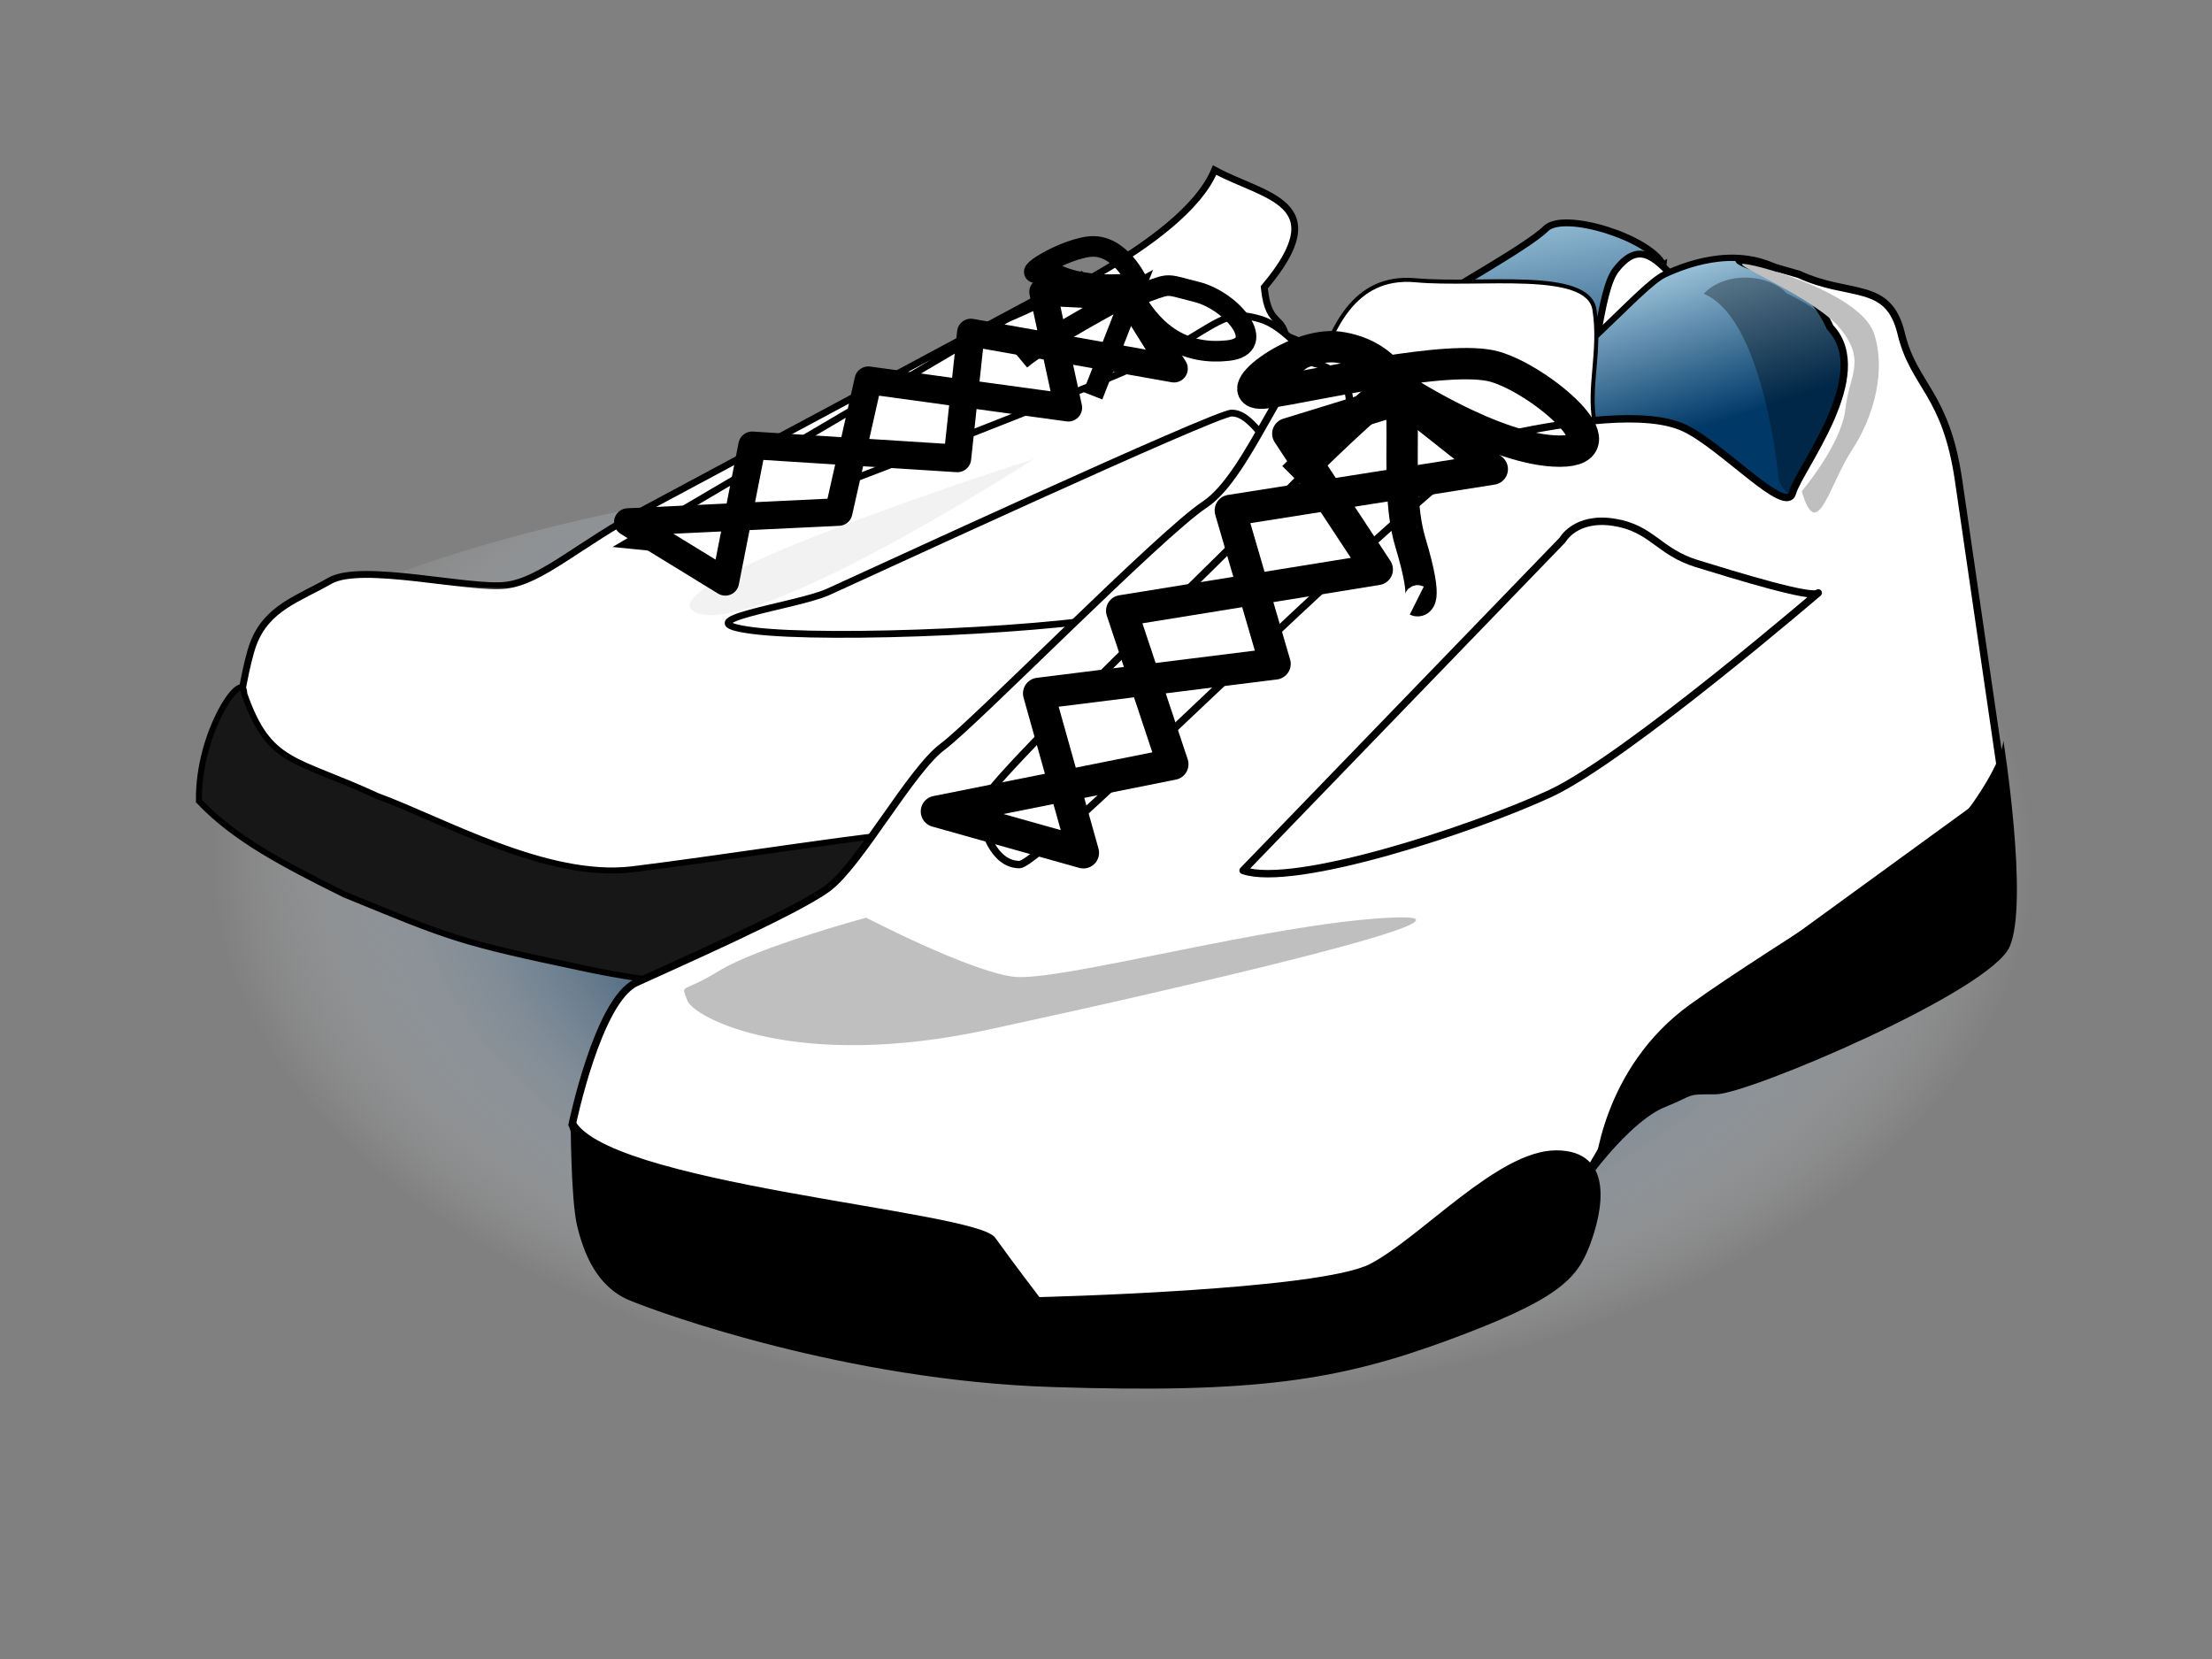 <?xml version="1.0" encoding="UTF-8"?>
<svg viewBox="0 0 500 375" xmlns="http://www.w3.org/2000/svg" xmlns:xlink="http://www.w3.org/1999/xlink">
 <rect x="0" y="0" width="500" height="375" fill="#808080" stroke="none"/>
 <defs>
  <linearGradient id="h" x1=".395" x2=".577" y1="-.147" y2=".668" xlink:href="#a"/>
  <linearGradient id="g" x1=".359" x2=".553" y1=".81" y2=".03">
   <stop stop-color="#fff" offset="0"/>
   <stop stop-color="#fff" stop-opacity="0" offset="1"/>
  </linearGradient>
  <linearGradient id="f" x1=".308" x2=".632" y1=".079" y2=".655" xlink:href="#a"/>
  <linearGradient id="a">
   <stop stop-color="#d0f0ff" offset="0"/>
   <stop stop-color="#003968" offset="1"/>
  </linearGradient>
  <radialGradient id="i" cx="195.7" cy="252.7" r="158.86" gradientTransform="scale(1.297 .771)" gradientUnits="userSpaceOnUse">
   <stop stop-color="#00006d" offset="0"/>
   <stop stop-color="#1f4b72" stop-opacity=".837" offset=".5"/>
   <stop stop-color="#fff" stop-opacity="0" offset="1"/>
  </radialGradient>
 </defs>
 <g fill-rule="evenodd">
  <path d="m483.86 211.72a240.94 105.53 0 1 1 -481.87 0 240.94 105.53 0 1 1 481.87 0z" fill="url(#i)" stroke-linecap="round" stroke-linejoin="round" stroke-width="1.425"/>
  <g stroke="#000" stroke-width="1.553">
   <path d="m146.01 137.39s144.86-48.966 144.86-58.148c0-9.181-4.08-4.08-5.101-14.282 16.322-19.382 0-20.403-11.221-26.524-7.141 17.342-46.926 33.664-46.926 33.664l-90.792 49.986 9.181 15.302z" fill="#fff"/>
   <path d="m375.92 59.859c-3.06-6.121-22.443-12.242-26.523-8.161-4.08 4.08-23.983 15.065-30.104 19.146-6.121 4.08-8.424 11.222-16.822 10.438-6.121-3.06-24.483-12.242-25.503-6.121-1.02 6.121-6.121 41.825 21.423 41.825s57.127 10.201 65.288-6.121 12.242-51.007 12.242-51.007z" fill="url(#h)"/>
   <path d="m395.94 152.69s1.02-51.007-3.06-60.188c-4.08-9.181-12.242-27.544-16.322-31.624-4.08-4.08-7.141-5.101-11.222 0-4.08 5.101-4.08 23.463-9.181 30.604-5.101 7.141-8.161 12.242-18.362 13.262-10.201 1.02-21.423-4.08-30.604-12.242-9.181-8.161-15.302-18.362-22.443-20.403-7.141-2.04-8.161 0-20.403 7.141s-113.24 44.886-113.24 44.886l-10.201-1.02 104.05-61.208s-83.651 44.886-98.953 53.047-23.463 16.322-31.624 17.342c-8.161 1.02-32.644-5.101-39.785-1.02-7.141 4.081-14.282 6.121-17.342 14.282-3.06 8.161-6.121 35.705-6.121 35.705s12.242 16.322 27.544 20.403c15.302 4.08 89.772 20.403 108.13 17.342 18.362-3.06 47.946-3.06 60.188-10.201 12.242-7.141 34.684-8.161 45.906-8.161s61.208 4.08 74.47-2.04 21.423-29.584 25.503-33.664c4.08-4.081 3.06-12.242 3.06-12.242z" fill="#fff"/>
  </g>
  <path d="m393.38 144.75c2.256-5.641 2.256 31.588 1.128 33.844-117.33 22.563-186.14 7.897-186.14 7.897s86.866 7.897 174.86-20.306c7.897-6.769 10.153-21.434 10.153-21.434z" fill-opacity=".227"/>
  <g stroke="#000">
   <path d="m397.98 158.4l3.06 24.878s0 1.555-1.02 6.997c-1.02 5.442-2.04 8.552-8.161 10.884-6.121 2.332-63.248 10.884-66.309 10.884-3.06 0-26.524-6.22-38.765-4.665-12.242 1.555-20.403 3.11-26.524 5.442-6.121 2.332-19.382 9.329-44.886 10.107-25.503 0.777-53.047 2.332-82.631-3.887s-30.693-6.94-54.984-16.894c-13.773-6.88-24.525-12.398-32.791-21.06-0.266-15.998 10.246-30.461 10.246-24.241 5.645 16.099 11.354 14.417 30.087 23.079 14.882 5.442 38.262 18.902 57.645 16.57 19.382-2.332 58.148-8.552 66.309-8.552 8.161 0 76.51 4.665 97.933 2.332s68.349-10.107 78.55-13.994c10.201-3.887 12.242-17.881 12.242-17.881z" fill="#171717" stroke-width="1.356"/>
   <path d="m141.93 118.01l22.015 13.499 6.075-30.841 46.38 2.942 3.06-28.445 45.906 8.161-10.201-16.322-19.382-1.02 5.693 26.168-45.196-6.197-6.712 29.779-47.637 2.277z" fill="#fff" stroke-linecap="round" stroke-linejoin="round" stroke-width="6.25"/>
  </g>
  <path d="m136.44 127.57s-8.161 4.08-17.342 5.101c-9.181 1.02-35.705-2.04-35.705-2.04s-11.222 0-1.02 6.121c10.201 6.121 87.731 24.483 76.51 18.362-11.222-6.121-39.785-9.181-47.946-14.282-8.161-5.101 25.503-13.262 25.503-13.262z" fill="url(#g)"/>
  <path d="m373.31 65.736s-2.172-8.161-4.442-2.04-4.826 21.423-9.436 27.544c-3.132 5.223-19.143 23.617-6.148 13.749 21.322-22.443 20.026-39.253 20.026-39.253z" fill="#fff" fill-opacity=".616"/>
  <path d="m233.74 103.73s-89.772 28.564-76.51 34.684c13.262 6.121 76.51-34.684 76.51-34.684z" fill-opacity=".054"/>
  <g stroke="#000">
   <g fill="none" stroke-width="4.659">
    <g stroke-linecap="round" stroke-linejoin="round">
     <path d="m256.18 67c9.181-3.06 6.121-3.06 14.282-1.02 8.161 2.04 16.322 12.242 7.141 13.262-9.181 1.02-16.322-3.06-21.423-12.242z"/>
     <path d="m257.2 63.94s-4.08-9.181-11.222-8.161c-7.141 1.02-17.342 8.161-9.181 5.101 7.141 5.101 20.403 3.06 20.403 3.06z"/>
    </g>
    <path d="m247 89.443l9.181-23.463s-19.382 10.201-25.503 15.302"/>
   </g>
   <path d="m323.4 122.87s-26.757-12.019-32.839-18.575c-6.081-6.556-8.514-10.927-12.162-10.927-3.649 0-83.921 37.151-91.218 40.429-7.298 3.278-34.055 6.556-17.028 8.741 17.028 2.185 70.542 0 88.786-4.371s64.461-15.297 64.461-15.297z" fill="#fff" fill-opacity=".216" stroke-linejoin="round" stroke-width="1.541"/>
   <path d="m301.2 87.358s27.439 8.005 40.437 2.668c12.998-5.337 28.883-25.349 34.66-28.017 5.777-2.668 17.5-6.805 27.609-0.134s10.294-0.701 13.182 13.975c2.888 14.676 3.978 40.859-7.576 43.528-11.553 2.668-108.31-32.019-108.31-32.019z" fill="url(#f)" stroke-width="1.425"/>
   <path d="m218.89 176.75l83.762-84.051s-7.221-4.002-4.332-10.673c2.888-6.671 7.221-20.012 21.662-18.678 14.442 1.334 38.992-2.668 40.437 6.671 1.444 9.339-1.444 17.344 0 25.349 1.444 8.005-5.777 2.668-10.109 8.005-4.332 5.337-115.53 97.392-115.53 97.392l-17.33-6.671 1.444-17.344z" fill="#fff" stroke-width=".921"/>
  </g>
  <path d="m385.1 66.392c5.008-5.223 14.704-4.462 18.704-0.125 7.084 3.53 19.914 10.255 10.688 28.306-3.296 10.317-8.973 23.109-12.437 13.851 1 15.177-0.502-35.252-16.956-42.032z" fill-opacity=".324"/>
  <g stroke="#000">
   <path d="m129.35 254.13s5.777-28.017 14.442-32.019c8.665-4.002 36.104-16.01 43.325-21.346 7.221-5.337 18.774-26.683 25.995-32.019 7.221-5.337 49.102-48.029 59.211-54.7 10.109-6.671 18.774-33.354 24.551-32.019 5.777 1.334 11.553 6.671 5.777 16.01-5.777 9.339-80.873 78.714-80.873 84.051 0 5.337 2.888 13.341 8.665 13.341s98.203-94.724 111.2-97.392c12.998-2.668 30.328-5.337 38.992-1.334 8.665 4.002 23.107 20.012 24.551 14.676 1.444-5.337 18.63-26.672 8.521-37.345-4.122-8.927-9.305-10.67-16.526-13.338-7.221-2.668-5.394-3.077 9.449 1.32 11.553 5.337 20.218 1.334 23.107 13.341 2.888 12.007 10.109 13.341 12.998 33.354 2.888 20.012 10.109 69.375 10.109 69.375l-67.876 49.363-8.665 8.005-20.218 34.688s-25.995 24.014-54.878 25.349c-28.883 1.334-79.429 0-92.427-4.002s-59.211-13.341-67.876-20.012c-8.665-6.671-11.553-17.344-11.553-17.344z" fill="#fff" stroke-width="1.675"/>
   <path d="m129.35 252.84s0 18.097 1.444 24.129c1.444 6.032 4.332 13.573 11.553 16.589 7.221 3.016 49.102 18.097 95.315 19.605 46.213 1.508 64.988-1.508 89.538-10.557 24.551-9.049 28.883-13.573 31.772-21.113 2.888-7.54 5.777-21.113-7.221-21.113s-30.328 19.605-41.881 25.637c-11.553 6.032-75.097 7.54-75.097 7.54s-5.777-7.54-10.109-13.573c-4.332-6.032-89.538-12.065-95.315-27.145z" stroke-width=".712"/>
  </g>
  <path d="m195.78 207.43s-24.551 6.671-33.216 12.007c-8.665 5.337-8.665 2.668-7.221 6.671s24.551 16.01 67.876 6.671c43.325-9.339 118.42-26.683 90.982-25.349-27.439 1.334-75.097 14.676-85.206 13.341-10.109-1.334-33.216-13.341-33.216-13.341z" fill="#bfbfbf"/>
  <path d="m360.42 264.8s1.444-23.258 21.662-37.794 56.322-34.887 63.543-45.062c7.221-10.175 7.221-14.536 7.221-14.536s5.777 36.34 1.444 46.516c-4.332 10.175-59.211 33.433-66.432 33.433-7.221 0-4.332 0-11.553 2.907-7.221 2.907-15.886 14.536-15.886 14.536z"/>
  <path d="m407.27 111.04s8.987-10.586 9.861-18.591c0.874-8.005 5.101-11.038-1.892-19.043-7.562-7.535-26.987-14.943-19.994-13.609 6.993 1.334 25.754 7.628 28.376 15.633 2.623 8.005 0.257 18.266-4.988 26.27-5.245 8.005-7.867 21.346-11.364 9.339z" fill="#bfbfbf"/>
  <g stroke="#000">
   <g stroke-linecap="round" stroke-linejoin="round">
    <g fill="#fff">
     <path d="m211.67 183.42l33.216 9.339-10.109-36.022 53.434-6.671-10.109-34.688 59.211-9.339-20.218-16.01-25.995 8.005 20.218 30.685-57.767 9.339 11.553 34.688-53.434 10.673z" stroke-width="7.088"/>
     <path d="m280.99 196.76l72.208-74.712s2.888-5.337 11.553-4.002c8.665 1.334 10.109 6.671 18.774 9.339s25.995 8.005 27.439 6.671c1.444-1.334-43.325 37.356-60.655 45.361-17.33 8.005-57.767 21.346-69.32 17.344z" fill-opacity=".259" stroke-width="1.675"/>
    </g>
    <path d="m315.85 87.293s-2.937-7.342-13.216-8.811c-10.279-1.468-26.432 11.748-16.153 10.279 10.279-1.468 41.116-8.811 51.396-5.874 10.279 2.937 29.369 19.09 14.684 19.09-14.684 0-36.711-14.684-36.711-14.684z" fill="none" stroke-width="7.088"/>
   </g>
   <path d="m292.35 107.85s13.216-13.216 20.558-19.09c7.342-5.874 1.468 19.09 5.874 33.774s1.468 13.216 1.468 13.216" fill="none" stroke-width="7.088"/>
  </g>
 </g>
</svg>
